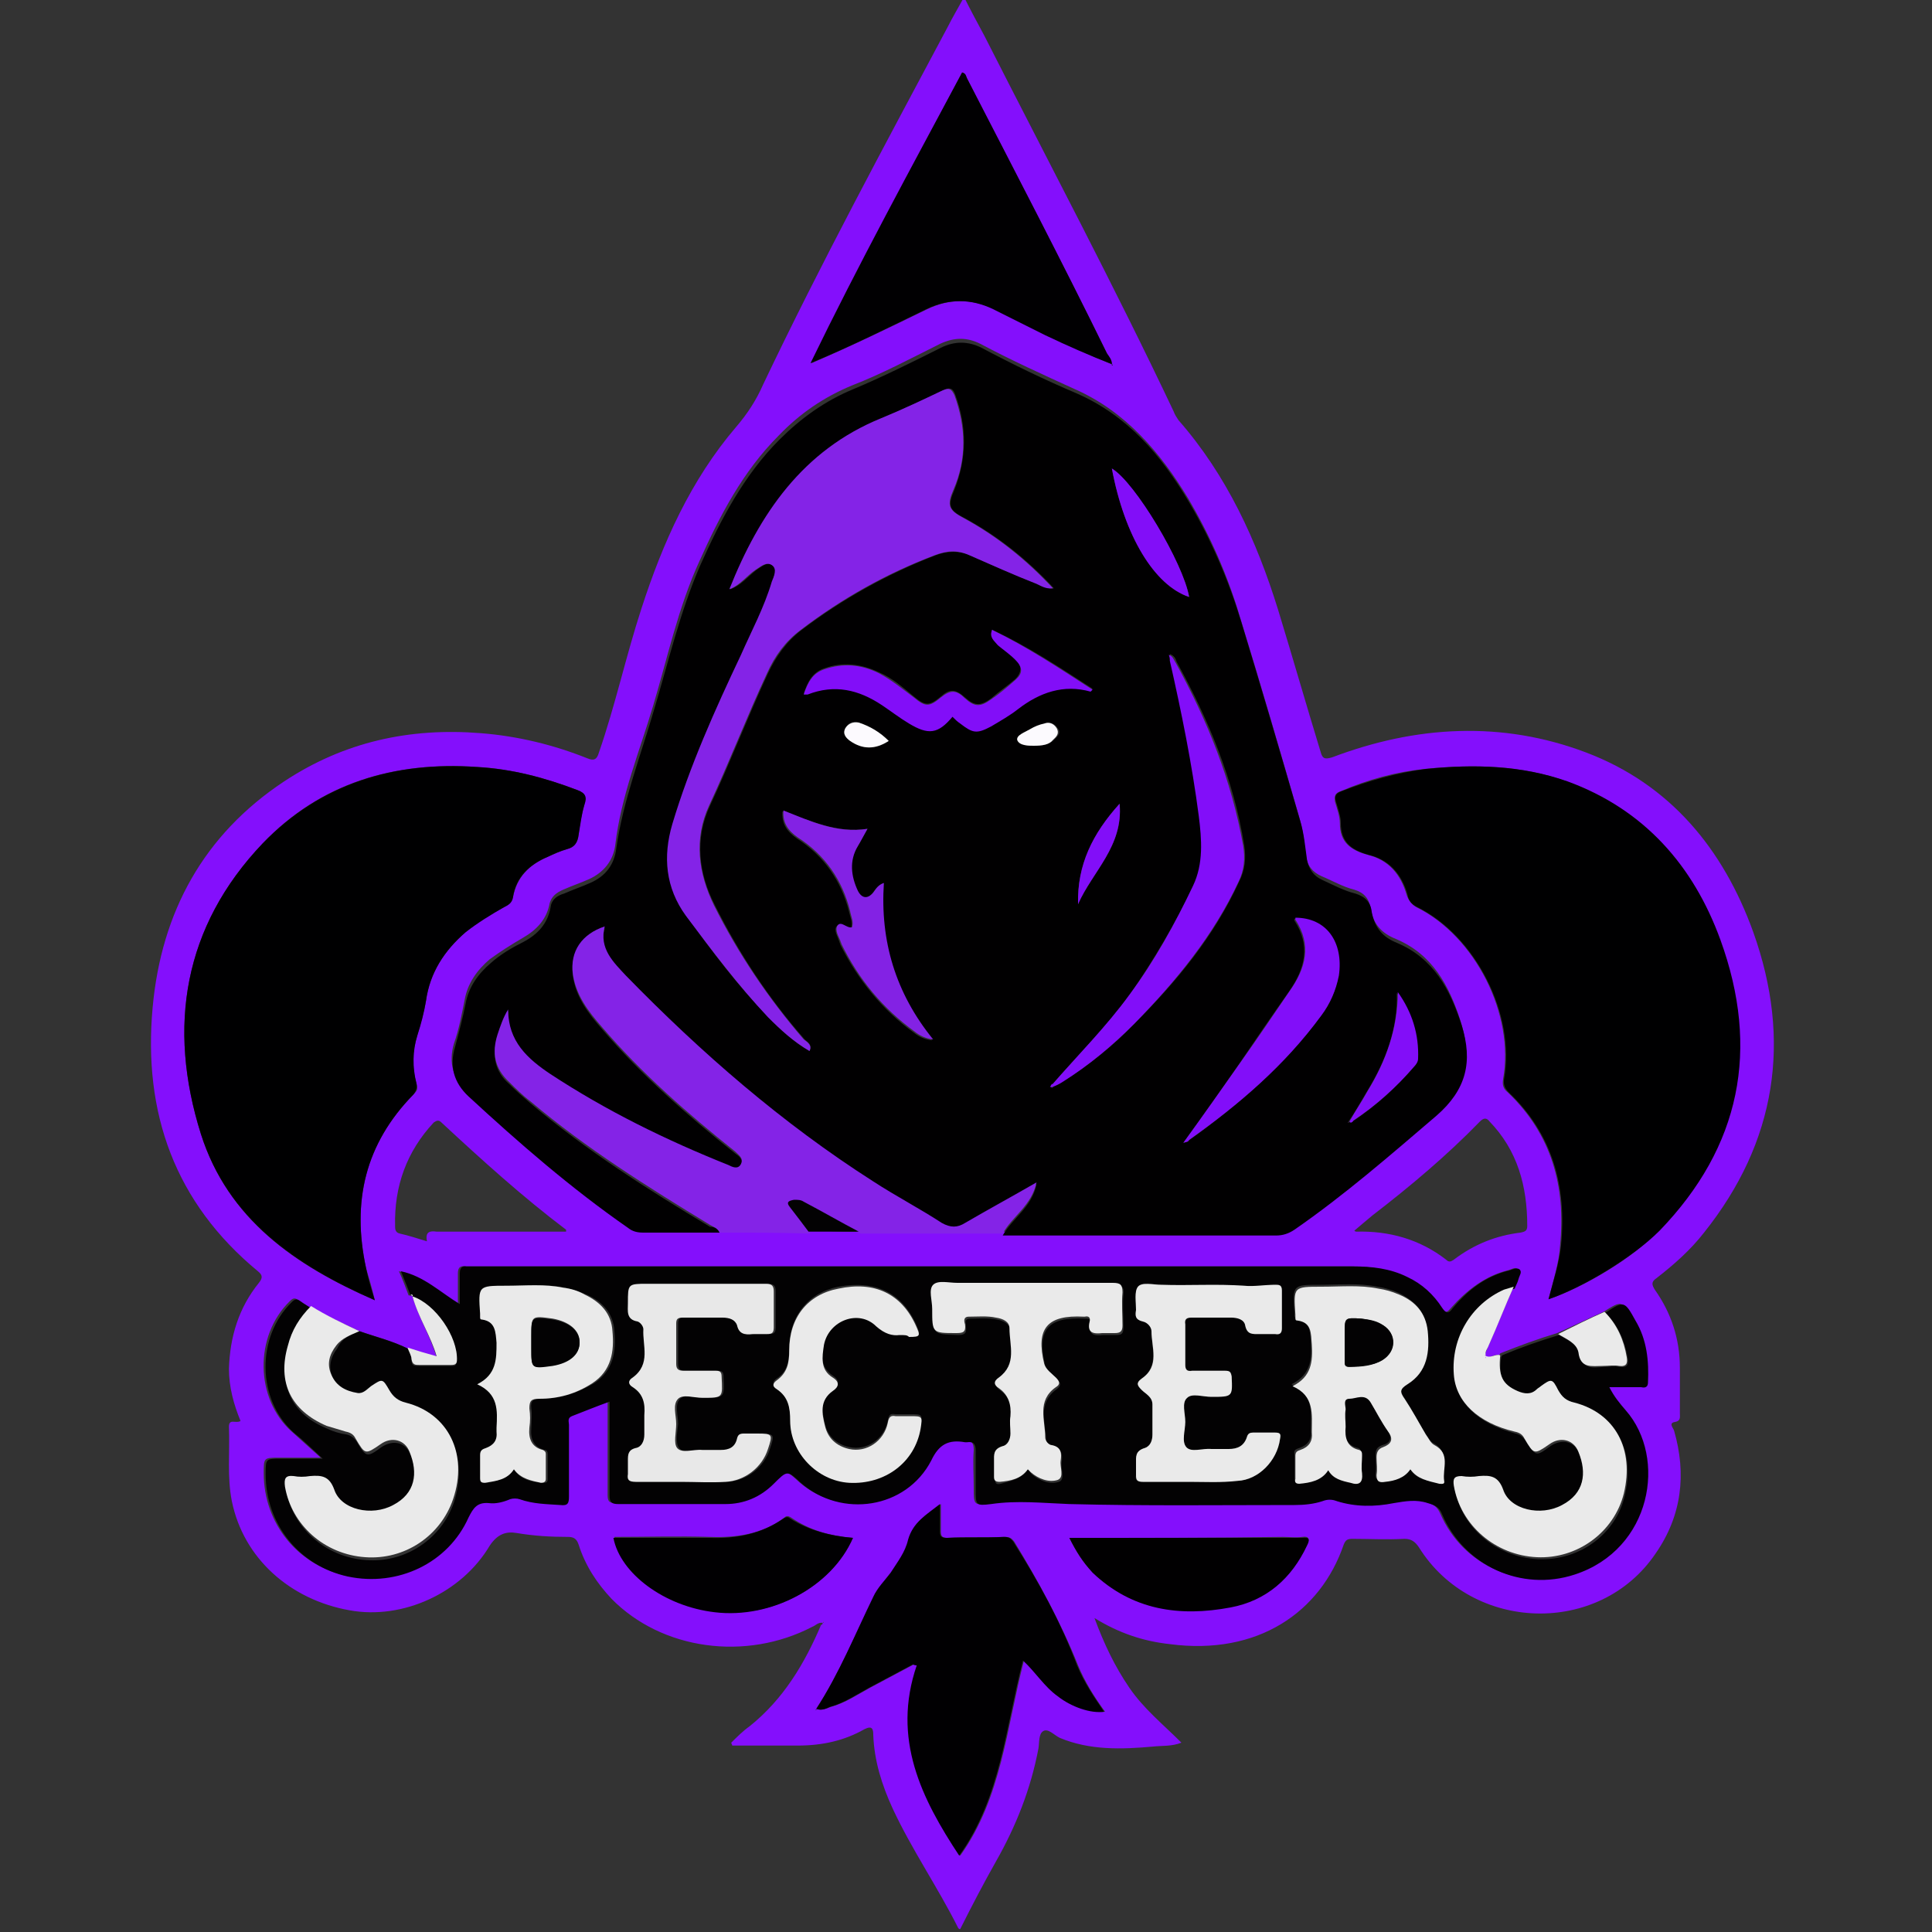 <?xml version="1.0" encoding="utf-8"?>
<!-- Generator: Adobe Illustrator 24.1.0, SVG Export Plug-In . SVG Version: 6.00 Build 0)  -->
<svg version="1.1" id="Layer_1" xmlns="http://www.w3.org/2000/svg" xmlns:xlink="http://www.w3.org/1999/xlink" x="0px" y="0px"
	 viewBox="0 0 200 200" style="enable-background:new 0 0 200 200;" xml:space="preserve">
<rect x="0" y="0" width="200" height="200" fill="#333333" stroke="none"/>
<g>
	<path style="fill:#840FFC;" d="M85.2,168c-0.5-0.1-0.8,0.3-1.1,0.4c-6.9,3.6-15.6,2.4-20.8-2.9c-1.5-1.6-2.7-3.4-3.4-5.6
		c-0.2-0.6-0.5-0.8-1.1-0.8c-1.8,0-3.5-0.1-5.3-0.4c-1.1-0.2-2,0.1-2.8,1.3c-2.9,4.9-9,7.7-14.5,6.7c-6.2-1.1-11-5.4-12.2-11.3
		c-0.5-2.5-0.2-5.1-0.3-7.7c0-0.9,0.7-0.3,1.2-0.6c-0.7-1.7-1.2-3.5-1.2-5.4c0.1-3.3,1-6.3,3.1-8.9c0.4-0.5,0.4-0.8-0.1-1.2
		c-8.6-7.1-11.9-16.4-10.9-27.3c0.9-9.9,5.3-17.9,13.6-23.4c6.2-4.1,13-5.6,20.4-5c3.8,0.3,7.5,1.2,11,2.6c0.7,0.3,1,0.1,1.2-0.6
		c1.7-4.9,2.8-10,4.4-14.9c2.2-6.8,5.1-13.3,9.8-18.8c1.2-1.4,2.1-2.8,2.8-4.4C85,27.2,91.6,15,98.1,2.8c0.5-1,1.1-2,1.7-3.1
		c0.7,1.4,1.4,2.7,2.1,4c6.6,13,13.4,25.8,19.6,38.9c0.1,0.3,0.3,0.6,0.5,0.9c5,5.7,8.1,12.5,10.3,19.6c1.5,4.9,2.9,9.8,4.4,14.7
		c0.2,0.8,0.5,0.8,1.2,0.6c8.7-3.3,17.6-3.8,26.3-0.5c8.7,3.3,14.2,10,17.3,18.6c4,11.2,2.4,21.7-5.1,31.1c-1.4,1.8-3.1,3.3-4.9,4.7
		c-0.6,0.4-0.5,0.7-0.2,1.2c1.7,2.4,2.6,5.1,2.6,8.1c0,1.6,0,3.1,0,4.7c0,0.4,0.1,0.8-0.5,0.9c-0.7,0.1-0.2,0.6-0.1,0.9
		c1.3,4.5,0.8,8.8-1.9,12.7c-5.8,8.6-19,8.2-24.5-0.6c-0.4-0.6-0.8-0.9-1.5-0.9c-1.8,0.1-3.6,0-5.4,0c-0.5,0-0.7,0.1-0.9,0.6
		c-2.4,7-8.9,11.5-18,10.3c-2.7-0.3-5.2-1.1-7.8-2.7c1,2.7,2.1,5,3.6,7.2c1.5,2.2,3.5,3.8,5.4,5.7c-1,0.4-2,0.3-2.9,0.4
		c-3.3,0.3-6.6,0.4-9.7-0.9c-0.6-0.3-1.2-1-1.7-0.7c-0.5,0.3-0.4,1.2-0.5,1.8c-0.8,4.2-2.3,8-4.4,11.7c-1.3,2.3-2.5,4.6-3.7,7
		c-0.1,0-0.1,0-0.2-0.1c-2.1-4.2-4.8-8.1-6.8-12.4c-1.1-2.4-1.9-4.9-2-7.6c0-0.6-0.1-1-0.9-0.6c-2.1,1.2-4.4,1.7-6.9,1.7
		c-2.3,0-4.6,0-6.8,0c0-0.1-0.1-0.2-0.1-0.3c0.6-0.6,1.2-1.2,1.9-1.7c3.5-2.8,5.7-6.5,7.4-10.5C85.2,168.2,85.1,168,85.2,168
		c0,0,0.1-0.1,0.1-0.1c0,0-0.1,0-0.1,0C85.2,167.9,85.2,167.9,85.2,168z M42.7,134.2L42.7,134.2c0.6,2.1,1.8,4,2.5,6.3
		c-1.1-0.3-2.1-0.6-3-0.9c-1.6-0.8-3.3-1.2-5-1.8c-1.7-0.8-3.4-1.6-5.1-2.4c-0.4-0.3-0.8-0.5-1.2-0.8c-0.4-0.3-0.6-0.2-0.9,0.1
		c-3.7,3.6-3.6,10.1,0.2,13.5c0.9,0.8,1.9,1.7,3,2.7c-1.6,0-3,0-4.3,0c-1.6,0-1.6,0-1.6,1.6c0,5.2,3.5,9.5,8.5,10.6
		c5.2,1.1,10.4-1.3,12.5-6.1c0.4-1,0.9-1.6,2.1-1.5c0.7,0.1,1.5-0.1,2.2-0.4c0.3-0.1,0.7-0.2,1,0c1.4,0.5,2.8,0.5,4.2,0.6
		c0.8,0,0.9-0.2,0.9-0.9c0-2.5,0-4.9,0-7.4c0-0.3-0.2-0.7,0.3-0.9c1.3-0.5,2.5-0.9,3.9-1.5c0,0.4,0,0.7,0,1c0,2.9,0,5.8,0,8.7
		c0,0.7,0.1,0.9,0.9,0.9c3.7,0,7.4,0,11.1,0c1.9,0,3.6-0.7,5-2.1c1.4-1.4,1.4-1.4,2.8-0.1c4.2,3.7,10.9,2.7,13.5-2.3
		c0.9-1.7,1.8-2.2,3.5-1.9c0.1,0,0.1,0,0.2,0c0.7-0.1,0.9,0.2,0.9,0.9c-0.1,1.3,0,2.6,0,4c0,1.6,0,1.8,1.6,1.5
		c2.7-0.4,5.4-0.1,8.1,0c7.8,0.2,15.5,0.1,23.3,0.1c1,0,1.9-0.1,2.9-0.4c0.5-0.2,1-0.2,1.5,0c1.9,0.6,4,0.7,5.9,0.2
		c1.2-0.3,2.3-0.4,3.5,0c0.8,0.2,1.2,0.5,1.5,1.2c2.3,5.3,8.2,8,13.7,6.2c8-2.6,9.6-12.1,5.3-17c-0.6-0.7-1.3-1.4-1.7-2.4
		c1.2,0,2.3,0,3.3,0c0.4,0,0.6,0,0.7-0.5c0.1-2.2-0.1-4.4-1.3-6.4c-1.2-2-1.2-2-3.1-0.8c-1.6,0.7-3.2,1.5-4.8,2.2
		c-2,0.6-3.9,1.3-5.9,2.1c0,0.1-0.1,0.1-0.1,0.2l0,0c-0.5-0.2-1,0.4-1.5,0.2l0,0c0-0.4,0.2-0.7,0.3-1c0.9-2,1.7-4.1,2.6-6.1
		c0.1-0.3,0.3-0.7,0.4-1c0.1-0.3,0.4-0.7,0.1-1c-0.2-0.3-0.6,0-1,0.1c-2.4,0.6-4.3,2.1-5.9,3.9c-0.4,0.5-0.7,0.6-1.1,0
		c-0.9-1.4-2.1-2.5-3.6-3.2c-1.8-0.8-3.6-1.1-5.6-1.1c-30.4,0-60.8,0-91.2,0c-0.2,0-0.4,0-0.6,0c-0.5-0.1-0.7,0.2-0.7,0.7
		c0,1,0,2,0,3.2c-2.1-1.2-3.7-2.9-6.1-3.4c0.4,0.9,0.7,1.7,1,2.5C42.6,134.1,42.7,134.2,42.7,134.2z M115.1,37.7c0,0,0,0.1,0,0.1
		c0,0,0.1,0,0.1,0C115.2,37.8,115.1,37.7,115.1,37.7c0-0.4-0.3-0.8-0.5-1.1c-4.7-9.6-9.7-19-14.5-28.5c-0.1-0.2-0.1-0.5-0.5-0.6
		C94.4,17.4,89,27.3,84,37.6c4.2-1.8,8.1-3.7,12-5.6c2.3-1.1,4.6-1.1,6.9,0c1.8,0.9,3.6,1.8,5.4,2.7
		C110.5,35.7,112.8,36.8,115.1,37.7z M84.5,176.9c0.5,0.2,1,0,1.5-0.2c1.5-0.4,2.8-1.3,4.1-2c1.5-0.8,3-1.6,4.5-2.4
		c0.1,0,0.2,0,0.4,0.1c-2.7,7.6,0.5,13.7,4.4,19.7c4.3-6,4.8-13.3,6.6-20.2c1.3,1.3,2.3,2.7,3.6,3.7c1.4,1.1,3.4,1.7,4.8,1.6
		c-1.1-1.5-2.1-3.1-2.8-4.8c-1.8-4.5-4.1-8.7-6.6-12.8c-0.3-0.4-0.5-0.5-1-0.5c-2,0.1-4,0-5.9,0.1c-0.6,0-0.7-0.2-0.7-0.7
		c0-0.9,0-1.8,0-2.8c-1.4,1.1-2.9,1.8-3.3,3.7c-0.3,1.2-1.1,2.3-1.8,3.4c-0.6,0.8-1.4,1.6-1.8,2.5C88.5,169.2,86.9,173.2,84.5,176.9
		c0,0.1-0.1,0.1-0.1,0.1c0,0,0.1,0,0.1,0C84.5,177,84.5,176.9,84.5,176.9z M89,127.5c4.9,0,9.8,0,14.7,0c9.4,0,18.9,0,28.3,0
		c0.7,0,1.3-0.2,1.9-0.6c5.1-3.6,9.9-7.7,14.7-11.8c3.1-2.7,3.8-5.6,2.6-9.4c-1.2-3.7-2.9-6.9-6.7-8.5c-1.5-0.6-2.4-1.6-2.6-3.2
		c-0.2-1-0.7-1.6-1.7-1.9c-1.2-0.3-2.2-0.9-3.4-1.4c-0.9-0.4-1.5-1.1-1.6-2.1c-0.2-1.3-0.3-2.7-0.7-4c-2-6.9-4-13.8-6.1-20.6
		c-1.3-4.4-3.1-8.5-5.4-12.4c-2.9-4.8-6.5-9-11.7-11.3c-3.3-1.5-6.6-3-9.8-4.7c-1.4-0.7-2.7-0.7-4.2,0c-3,1.5-6,3.1-9.1,4.3
		c-2.9,1.2-5.4,2.9-7.6,5.2c-3.7,3.7-6.1,8.3-8.2,13c-2.2,4.8-3.3,10-4.8,15c-1.4,4.7-3.3,9.3-3.9,14.3c-0.2,1.7-1.2,2.9-2.7,3.6
		c-0.9,0.4-1.8,0.7-2.7,1.1c-0.7,0.3-1.2,0.7-1.4,1.4c-0.3,1.7-1.4,2.8-2.8,3.6c-1.2,0.7-2.3,1.4-3.4,2.2c-1.3,1.1-2.3,2.5-2.6,4.2
		c-0.3,1.5-0.6,3.1-1.1,4.5c-0.6,2-0.1,3.7,1.4,5.1c5.2,4.9,10.6,9.5,16.5,13.6c0.5,0.4,1,0.5,1.6,0.5c2.6,0,5.3,0,7.9,0
		c3.1,0,6.2,0,9.2,0C85.5,127.5,87.2,127.5,89,127.5z M160.3,134.5c3.6-1.2,8.8-4.3,11.4-7.1c8.4-8.7,10.4-18.8,6.3-30.1
		c-2.8-7.7-7.9-13.5-15.8-16.4c-4.7-1.7-9.7-1.8-14.7-1.3c-3,0.3-5.9,1.1-8.7,2.3c-0.6,0.2-0.7,0.5-0.6,1.1c0.2,0.7,0.5,1.5,0.5,2.2
		c0,2,1.1,2.8,2.9,3.3c2.1,0.5,3.4,2,4,4.1c0.2,0.6,0.5,1,1,1.3c6.1,3,10.2,11.1,9,17.8c-0.1,0.6,0,1,0.5,1.4
		c4.5,4.3,6,9.7,5.4,15.8C161.4,130.7,160.8,132.5,160.3,134.5z M38.8,134.6c-0.3-1.3-0.6-2.3-0.9-3.3c-1.5-6.9-0.1-12.9,4.9-18
		c0.4-0.4,0.5-0.6,0.3-1.2c-0.5-1.6-0.4-3.3,0.1-4.9c0.3-1.2,0.7-2.4,0.9-3.6c0.4-2.9,1.9-5.2,4.1-7.1c1.2-1,2.6-1.9,4-2.6
		c0.4-0.2,0.8-0.5,0.9-1c0.4-2.1,1.7-3.4,3.6-4.2c0.7-0.3,1.3-0.6,2-0.8c0.8-0.2,1.1-0.7,1.2-1.5c0.1-1,0.3-2.1,0.6-3.1
		c0.2-0.8,0.1-1.2-0.7-1.5c-3.4-1.3-6.8-2.2-10.4-2.4c-8.5-0.6-16.2,1.6-22.2,7.9c-8.2,8.6-9.9,19-6.4,30.1
		C23.6,126.2,30.5,131,38.8,134.6z M88.3,159.2c-2.4-0.2-4.5-0.8-6.4-2.1c-0.3-0.2-0.5-0.2-0.7,0c-2.3,1.7-4.9,2.1-7.7,2
		c-3.3-0.1-6.6,0-9.9,0c0.7,3.7,5.3,7,10.5,7.7C79.8,167.6,86,164.3,88.3,159.2z M110.7,159.2c0.7,1.4,1.4,2.6,2.4,3.5
		c4,4,9,4.6,14.3,3.6c3.7-0.7,6.3-3,7.9-6.4c0.3-0.6,0.2-0.9-0.5-0.8c-0.7,0.1-1.3,0-2,0C125.5,159.2,118.2,159.2,110.7,159.2z
		 M140.2,127.4c0.1,0.1,0.2,0.1,0.2,0.1c3.4-0.1,6.6,0.8,9.3,2.9c0.3,0.3,0.5,0.2,0.8,0c2.1-1.6,4.4-2.5,6.9-2.8
		c0.5-0.1,0.7-0.2,0.7-0.7c0-4.1-1-7.8-3.9-10.8c-0.3-0.4-0.6-0.4-1,0c-3.4,3.5-7.2,6.7-11.1,9.7
		C141.5,126.3,140.9,126.8,140.2,127.4z M58.6,127.5c0-0.2,0-0.2,0-0.2c-4.5-3.4-8.7-7.2-12.9-11.1c-0.3-0.3-0.5-0.2-0.8,0
		c-2.8,3-4.1,6.6-4,10.7c0,0.3,0,0.7,0.5,0.8c0.9,0.2,1.8,0.5,2.8,0.8c-0.2-1,0.3-1.1,1-1C49.6,127.5,54.1,127.5,58.6,127.5z"/>
	<path style="fill:#010001;" d="M74.5,127.6c-2.6,0-5.3,0-7.9,0c-0.6,0-1.1-0.1-1.6-0.5c-5.9-4.1-11.3-8.8-16.5-13.6
		c-1.5-1.4-2-3.1-1.4-5.1c0.4-1.5,0.8-3,1.1-4.5c0.3-1.7,1.3-3.1,2.6-4.2c1-0.9,2.2-1.6,3.4-2.2c1.5-0.8,2.5-1.9,2.8-3.6
		c0.1-0.8,0.7-1.2,1.4-1.4c0.9-0.4,1.8-0.7,2.7-1.1c1.6-0.7,2.5-1.9,2.7-3.6c0.7-4.9,2.5-9.5,3.9-14.3c1.5-5,2.7-10.2,4.8-15
		c2.1-4.7,4.5-9.3,8.2-13c2.2-2.2,4.7-4,7.6-5.2c3.1-1.3,6.1-2.8,9.1-4.3c1.4-0.7,2.8-0.7,4.2,0c3.2,1.7,6.5,3.3,9.8,4.7
		c5.3,2.3,8.8,6.4,11.7,11.3c2.3,3.9,4.1,8.1,5.4,12.4c2.1,6.9,4.1,13.7,6.1,20.6c0.4,1.3,0.5,2.6,0.7,4c0.2,1,0.7,1.7,1.6,2.1
		c1.1,0.5,2.2,1.1,3.4,1.4c1,0.3,1.6,0.9,1.7,1.9c0.3,1.6,1.1,2.6,2.6,3.2c3.8,1.6,5.5,4.8,6.7,8.5c1.2,3.8,0.5,6.7-2.6,9.4
		c-4.8,4.1-9.5,8.2-14.7,11.8c-0.6,0.4-1.2,0.6-1.9,0.6c-9.4,0-18.9,0-28.3,0c1-1.8,3-2.9,3.5-5.3c-2.6,1.5-5,2.8-7.4,4.2
		c-0.8,0.5-1.6,0.6-2.4,0c-2.4-1.5-4.8-2.8-7.1-4.3c-9.4-6-17.8-13.3-25.6-21.3c-1.4-1.4-2.9-2.8-2.2-5.1c-2.4,0.8-3.6,2.6-3.3,4.9
		c0.3,2.2,1.6,3.9,3,5.5c4.1,4.8,8.9,9,13.8,12.9c0.4,0.3,0.9,0.6,0.6,1.3c-0.3,0.6-0.8,0.3-1.3,0.1c-6.4-2.5-12.6-5.6-18.4-9.4
		c-2.4-1.6-4.4-3.4-4.4-6.7c-0.5,0.8-0.8,1.7-1.1,2.6c-0.6,1.9-0.3,3.6,1.2,4.9c0.7,0.7,1.5,1.4,2.2,2c5.8,4.9,12.1,8.9,18.6,12.8
		C73.8,127,74.3,127.1,74.5,127.6z M139.6,116.1c0.2,0.2,0.3,0,0.4,0c2.4-1.6,4.4-3.4,6.3-5.6c0.2-0.2,0.4-0.5,0.4-0.8
		c0.1-2.5-0.6-4.9-2.1-6.9c0.1,3.8-1.2,7.1-3.1,10.2C140.9,114,140.3,115.1,139.6,116.1c0,0.1-0.1,0.1-0.1,0.1c0,0,0.1,0,0.1,0
		C139.7,116.2,139.7,116.2,139.6,116.1z M109.1,112.4c0.3-0.2,0.7-0.3,1-0.5c2.7-1.7,5.2-3.7,7.4-6c4.3-4.3,8.2-9,10.8-14.7
		c0.6-1.2,0.7-2.4,0.5-3.7c-1.1-6.8-3.7-13-7-19c-0.1-0.3-0.2-0.6-0.7-0.8c0,0.2,0,0.4,0.1,0.6c1.2,5.3,2.3,10.7,3,16.1
		c0.3,2.5,0.5,4.9-0.6,7.2c-1.9,3.9-4.1,7.7-6.6,11.3c-2.4,3.3-5.3,6.2-8,9.3c-0.1,0.1-0.1,0.2-0.2,0.3
		C108.9,112.7,109,112.6,109.1,112.4z M83.8,108.8c0.3-0.7-0.2-0.9-0.5-1.2c-3.7-4.2-6.8-8.9-9.3-13.9c-1.7-3.3-2.1-6.9-0.5-10.3
		c2.1-4.5,3.9-9.2,6-13.7c0.8-1.7,1.9-3.3,3.5-4.5c4.2-3.2,8.9-5.8,13.8-7.7c1.3-0.5,2.5-0.5,3.7,0c2.2,1,4.5,2,6.8,2.9
		c0.5,0.2,1.1,0.6,1.8,0.5c-2.8-3-5.8-5.4-9.3-7.3c-1.6-0.8-1.7-1.3-1-2.9c1.3-3.3,1.3-6.5,0.1-9.8c-0.2-0.6-0.5-0.9-1.2-0.5
		c-2.1,1-4.3,2-6.4,2.9c-8.1,3.4-12.6,9.9-15.7,17.7c1.1-0.4,1.8-1.3,2.7-2c0.5-0.3,1.1-0.9,1.7-0.5c0.5,0.4,0.1,1.1,0,1.7
		c-0.8,2.6-2,5.1-3.2,7.6c-2.6,5.7-5.2,11.5-7.1,17.5c-1,3.4-0.7,6.6,1.4,9.5c2.6,3.7,5.3,7.3,8.5,10.5
		C80.8,106.6,82.2,107.9,83.8,108.8z M102.7,65.2c-0.3,0.8,0.2,1.1,0.6,1.5c0.6,0.5,1.3,1,1.8,1.5c0.7,0.7,0.7,1.4,0,2.1
		c-0.8,0.7-1.7,1.3-2.5,2c-1.1,0.8-1.7,0.8-2.7-0.1c-1-0.9-1.6-0.9-2.5-0.1c-1.2,1-1.6,1-2.8,0c-1.1-0.9-2.2-1.9-3.6-2.5
		c-1.9-0.9-3.8-1.1-5.7-0.4c-1.2,0.4-1.7,1.4-2.1,2.6c0.2,0,0.4,0,0.4,0c2.8-1.1,5.3-0.4,7.7,1.1c0.9,0.6,1.9,1.3,2.8,1.9
		c2,1.2,3,1.1,4.5-0.7c0.3,0.2,0.5,0.4,0.8,0.7c1.3,1.1,1.7,1.1,3.2,0.3c1-0.5,1.9-1.1,2.8-1.8c2.2-1.7,4.6-2.6,7.5-1.8
		c0,0,0.1-0.1,0.2-0.2C109.7,69.1,106.4,66.9,102.7,65.2z M122.5,118.3c0.3-0.1,0.4-0.1,0.5-0.2c5.2-3.7,9.9-7.8,13.7-12.9
		c0.9-1.2,1.6-2.6,1.8-4.1c0.6-3.6-1.3-6-4.5-6c0,0.1,0,0.2,0,0.2c1.7,2.6,1.1,5-0.6,7.4c-1.7,2.4-3.4,4.9-5.1,7.4
		C126.5,112.7,124.6,115.4,122.5,118.3z M89.8,85.8c-3.2,0.5-5.9-0.9-8.8-1.8c-0.1,1.3,0.5,2.1,1.5,2.8c2.8,1.8,4.6,4.4,5.4,7.6
		c0.1,0.5,0.4,1.1,0.2,1.7c-0.6,0.1-1-0.7-1.5-0.2c-0.3,0.4,0.1,1,0.3,1.6c0,0.1,0.1,0.2,0.1,0.3c1.8,3.6,4.3,6.7,7.6,9.1
		c0.5,0.4,1.1,0.7,1.9,0.8c-3.9-4.8-5.5-10.1-5.1-16.2c-0.6,0.2-0.8,0.6-1.1,1c-0.6,0.7-1.2,0.6-1.6-0.2c-0.7-1.5-0.9-3.1,0-4.6
		C89.1,87.1,89.4,86.5,89.8,85.8z M115.1,48.5c1.3,6.9,4.4,12.1,8,13.3C122.5,58.3,117.5,50,115.1,48.5z M115.9,83.2
		c-2.8,3.1-4.4,6.4-4.3,10.4C113.1,90.2,116.3,87.6,115.9,83.2z M92,76.7c-0.9-0.9-1.9-1.5-3.1-1.9c-0.6-0.2-1.1,0-1.4,0.6
		c-0.3,0.6,0.1,1,0.5,1.3C89.3,77.6,90.7,77.6,92,76.7z M107,77.2c0.9,0,1.6-0.1,2.1-0.6c0.3-0.3,0.8-0.7,0.4-1.2
		c-0.3-0.5-0.8-0.7-1.3-0.5c-0.5,0.2-1,0.4-1.5,0.6c-0.5,0.3-1.5,0.6-1.3,1.1C105.6,77.2,106.5,77.2,107,77.2z"/>
	<path style="fill:#030203;" d="M37.2,137.8c1.7,0.6,3.4,1,5,1.8c0.2,0.4,0.4,0.8,0.4,1.2c0,0.6,0.3,0.6,0.8,0.6c1.1,0,2.2,0,3.3,0
		c0.4,0,0.5,0,0.6-0.5c0.1-2.4-2.2-5.8-4.6-6.6c0,0,0,0,0,0c0.1-0.2-0.1-0.2-0.2-0.2c-0.3-0.8-0.6-1.5-1-2.5
		c2.4,0.5,4.1,2.2,6.1,3.4c0-1.2,0-2.2,0-3.2c0-0.5,0.2-0.8,0.7-0.7c0.2,0,0.4,0,0.6,0c30.4,0,60.8,0,91.2,0c1.9,0,3.8,0.2,5.6,1.1
		c1.5,0.7,2.7,1.8,3.6,3.2c0.4,0.6,0.7,0.6,1.1,0c1.6-1.9,3.4-3.3,5.9-3.9c0.3-0.1,0.7-0.3,1-0.1c0.3,0.3,0,0.6-0.1,1
		c-0.1,0.4-0.3,0.7-0.4,1c-0.3,0.1-0.7,0.2-1,0.3c-3.4,1.5-5.5,4.9-5.2,8.8c0.2,2.8,2.5,4.9,6.3,5.9c0.4,0.1,0.7,0.3,1,0.7
		c1.1,1.7,1.1,1.7,2.6,0.6c1.2-0.8,2.5-0.5,3,0.8c0.9,2.2,0.6,4.4-1.7,5.5c-2.2,1.1-5.4,0.5-6.1-1.6c-0.5-1.5-1.3-1.5-2.5-1.4
		c-0.6,0-1.2,0.1-1.8,0c-0.8-0.1-0.9,0.3-0.8,1c0.6,4.1,4.3,7.2,8.6,7.4c4.3,0.2,8.1-2.6,9-6.6c1.1-4.6-0.9-8.3-5.1-9.4
		c-0.8-0.2-1.3-0.6-1.7-1.3c-0.7-1.2-0.7-1.2-1.8-0.4c-0.1,0.1-0.3,0.2-0.4,0.3c-0.6,0.6-1.3,0.5-2,0.2c-1.6-0.7-2.1-1.6-1.8-3.7
		c0,0,0,0,0,0c0-0.1,0.1-0.1,0.1-0.2c1.9-0.8,3.9-1.5,5.9-2.1c0.8,0.5,1.9,0.9,2.1,1.9c0.3,1.7,1.4,1.5,2.5,1.4c0.6,0,1.1-0.1,1.7,0
		c0.8,0.1,0.9-0.3,0.8-0.9c-0.3-1.8-1-3.4-2.3-4.7c1.9-1.3,2-1.2,3.1,0.8c1.2,2,1.4,4.2,1.3,6.4c0,0.5-0.3,0.6-0.7,0.5
		c-1.1,0-2.1,0-3.3,0c0.5,1,1.1,1.7,1.7,2.4c4.3,4.9,2.7,14.4-5.3,17c-5.5,1.8-11.4-0.9-13.7-6.2c-0.3-0.8-0.8-1-1.5-1.2
		c-1.2-0.4-2.3-0.2-3.5,0c-2,0.4-4,0.4-5.9-0.2c-0.5-0.2-1-0.2-1.5,0c-0.9,0.3-1.9,0.4-2.9,0.4c-7.8,0-15.5,0.1-23.3-0.1
		c-2.7-0.1-5.4-0.4-8.1,0c-1.6,0.2-1.6,0.1-1.6-1.5c0-1.3,0-2.6,0-4c0-0.7-0.2-1-0.9-0.9c-0.1,0-0.1,0-0.2,0
		c-1.7-0.3-2.7,0.2-3.5,1.9c-2.6,5-9.3,6-13.5,2.3c-1.4-1.3-1.4-1.3-2.8,0.1c-1.4,1.4-3.1,2.1-5,2.1c-3.7,0-7.4,0-11.1,0
		c-0.7,0-0.9-0.2-0.9-0.9c0-2.9,0-5.8,0-8.7c0-0.3,0-0.6,0-1c-1.4,0.5-2.6,1-3.9,1.5c-0.5,0.2-0.3,0.6-0.3,0.9c0,2.5,0,4.9,0,7.4
		c0,0.7-0.1,1-0.9,0.9c-1.4-0.1-2.8-0.1-4.2-0.6c-0.3-0.1-0.7-0.1-1,0c-0.7,0.3-1.5,0.5-2.2,0.4c-1.2-0.1-1.6,0.5-2.1,1.5
		c-2.1,4.7-7.3,7.2-12.5,6.1c-5-1.1-8.5-5.4-8.5-10.6c0-1.6,0-1.6,1.6-1.6c1.3,0,2.7,0,4.3,0c-1.1-1-2-1.9-3-2.7
		c-3.8-3.4-3.9-9.9-0.2-13.5c0.3-0.3,0.5-0.4,0.9-0.1c0.4,0.3,0.8,0.5,1.2,0.8c-1.2,1.1-2,2.5-2.4,4.1c-1.1,3.9,0.3,6.8,4,8.3
		c0.6,0.3,1.3,0.5,2,0.6c0.4,0.1,0.7,0.3,1,0.7c1,1.7,1.1,1.7,2.6,0.6c1.2-0.8,2.5-0.5,3,0.8c0.9,2.2,0.6,4.4-1.7,5.5
		c-2.2,1.1-5.4,0.5-6.1-1.6c-0.5-1.5-1.3-1.6-2.5-1.4c-0.5,0.1-1.1,0.1-1.7,0c-0.9-0.1-1,0.3-0.9,1.1c0.7,4,4.1,7,8.3,7.3
		c4.1,0.3,7.8-2.2,9.1-6c1.5-4.7-0.5-8.9-4.9-10c-0.8-0.2-1.3-0.6-1.7-1.3c-0.7-1.2-0.7-1.2-1.9-0.4c-0.5,0.3-0.8,0.9-1.4,0.7
		c-1.1-0.3-2.2-0.7-2.7-1.9c-0.4-1.1-0.2-2.1,0.5-3C35.4,138.5,36.3,138.2,37.2,137.8z M146,152.1c0.7,1.1,1.8,1.2,2.9,1.3
		c0.2,0,0.6,0.1,0.5-0.3c-0.2-1.2,0.7-2.8-1-3.7c-0.4-0.2-0.6-0.7-0.9-1.1c-0.8-1.2-1.4-2.5-2.2-3.7c-0.4-0.7-0.5-1,0.3-1.5
		c2.1-1.2,2.3-3.3,2.1-5.5c-0.2-1.9-1.3-3-3-3.8c-0.7-0.3-1.4-0.5-2.1-0.6c-2-0.4-3.9-0.2-5.9-0.2c-2.9,0-2.9,0-2.7,2.9
		c0,0.1,0,0.2,0,0.3c0,0.1,0.1,0.3,0.2,0.3c1.5,0.3,1.4,1.4,1.5,2.5c0.1,1.7,0,3.3-2,4.3c2.3,1,2,2.9,2,4.7c0,0,0,0.1,0,0.1
		c0.1,0.9-0.3,1.5-1.2,1.8c-0.3,0.1-0.6,0.2-0.5,0.6c0,0.8,0,1.6,0,2.4c0,0.3,0,0.5,0.4,0.5c1.2-0.1,2.3-0.3,3-1.4
		c0.5,0.9,1.4,1.1,2.3,1.3c0.9,0.2,1.3,0,1.2-1c-0.1-0.6,0-1.2,0-1.8c0-0.2,0-0.5-0.3-0.6c-1.3-0.3-1.5-1.3-1.4-2.4
		c0-0.6,0-1.2,0-1.8c0-0.4-0.3-1.1,0.4-1.1c0.7,0,1.6-0.7,2.2,0.4c0.6,1,1.1,2.1,1.8,3c0.6,0.9,0.3,1.4-0.5,1.6
		c-0.6,0.2-0.7,0.5-0.7,1.1c0,0.6,0.1,1.2,0,1.8c-0.1,0.7,0.3,0.8,0.9,0.7C144.4,153.2,145.3,153,146,152.1z M70.5,153.4
		C70.5,153.4,70.5,153.4,70.5,153.4c1.6,0,3.2,0,4.8,0c2-0.1,3.8-1.5,4.4-3.4c0.5-1.5,0.5-1.6-1.1-1.6c-0.5,0-0.9,0-1.4,0
		c-0.4,0-0.6,0.1-0.7,0.5c-0.2,0.9-0.9,1.2-1.7,1.2c-0.6,0-1.2,0-1.9,0c-0.9,0-2.1,0.4-2.6-0.2c-0.4-0.5-0.2-1.6-0.1-2.5
		c0-0.9-0.4-2,0.2-2.6c0.5-0.5,1.6-0.1,2.5-0.1c2.1,0,2.1,0,2-2.2c0-0.5-0.2-0.6-0.6-0.6c-1.1,0-2.2,0-3.3,0c-0.5,0-0.8-0.1-0.8-0.7
		c0-1.4,0-2.8,0-4.2c0-0.5,0.2-0.7,0.7-0.6c1.4,0,2.7,0,4.1,0c0.6,0,1.3,0.2,1.5,0.8c0.3,1,0.9,1,1.6,0.9c0.5,0,1,0,1.5,0
		c0.5,0,0.7-0.1,0.7-0.7c0-1.2,0-2.5,0-3.7c0-0.6-0.2-0.8-0.8-0.8c-1.7,0-3.4,0-5.1,0c-2.4,0-4.8,0-7.2,0c-2,0-2,0-2,2
		c0,0.8-0.2,1.7,1,1.9c0.3,0.1,0.6,0.5,0.6,0.8c0,1.7,0.8,3.7-1.1,5c-0.5,0.4-0.5,0.7,0,1c1,0.7,1.3,1.7,1.2,2.9c-0.1,0.7,0,1.3,0,2
		c0,0.6-0.3,1.2-0.9,1.4c-0.8,0.2-0.8,0.7-0.8,1.3c0,0.4,0,0.9,0,1.4c-0.1,0.6,0.1,0.8,0.8,0.8C67.3,153.4,68.9,153.4,70.5,153.4z
		 M123.1,153.4C123.1,153.4,123.1,153.4,123.1,153.4c1.7,0,3.3,0,5-0.1c2.2-0.1,4.1-2.1,4.4-4.3c0.1-0.5,0-0.7-0.5-0.7
		c-0.8,0-1.5,0-2.3,0c-0.3,0-0.5,0.1-0.6,0.4c-0.3,1-1,1.3-1.9,1.3c-0.6,0-1.2,0-1.8,0c-0.9,0-2,0.4-2.6-0.2
		c-0.5-0.6-0.2-1.7-0.1-2.6c0-0.9-0.4-2,0.2-2.5c0.6-0.5,1.7-0.1,2.5-0.1c2.2,0,2.1,0,2.1-2.1c0-0.5-0.2-0.6-0.7-0.6
		c-1.1,0-2.3,0-3.4,0c-0.5,0-0.7-0.1-0.7-0.6c0-1.4,0-2.8,0-4.2c0-0.5,0.1-0.7,0.6-0.7c1.4,0,2.8,0,4.2,0c0.6,0,1.3,0.2,1.4,0.8
		c0.2,1,0.8,0.9,1.5,0.9c0.5,0,1,0,1.6,0c0.5,0,0.7-0.1,0.7-0.6c0-1.3,0-2.6,0-3.9c0-0.6-0.2-0.6-0.7-0.6c-1.1,0.1-2.2,0.2-3.2,0.1
		c-2.9-0.2-5.7,0-8.6-0.1c-0.8,0-1.9-0.4-2.4,0.2c-0.4,0.5-0.1,1.6-0.2,2.4c0,0.6,0,1.1,0.7,1.2c0.5,0.1,0.9,0.5,0.9,1
		c0,1.7,0.8,3.6-1,4.9c-0.6,0.4-0.4,0.7,0,1.2c0.4,0.4,1.1,0.7,1.1,1.5c0,1,0,2.1,0,3.1c0,0.6-0.2,1.3-0.8,1.4
		c-0.9,0.3-0.9,0.9-0.9,1.6c0,0.4,0,0.8,0,1.2c-0.1,0.5,0.1,0.7,0.7,0.7C119.9,153.4,121.5,153.4,123.1,153.4z M106.4,152.1
		c0.2,0.2,0.3,0.4,0.4,0.5c0.8,0.7,1.9,1.1,2.8,0.8c0.7-0.2,0.2-1.3,0.3-2c0.1-0.7,0.1-1.4-0.9-1.6c-0.4-0.1-0.7-0.4-0.7-0.8
		c-0.1-1.8-0.9-3.8,1.1-5.2c0.5-0.4,0.4-0.7,0-1c-0.4-0.4-1.1-0.7-1.2-1.4c-0.9-3.8,0.3-5.1,4.1-4.9c0,0,0.1,0,0.1,0
		c0.4,0,0.6,0.1,0.5,0.5c-0.3,1.2,0.4,1.3,1.3,1.2c0.4,0,0.9,0,1.3,0c0.6,0,0.8-0.1,0.8-0.8c0-1.1-0.1-2.3,0-3.4c0.1-0.8-0.2-1-1-1
		c-5.4,0-10.7,0-16.1,0c-0.9,0-2-0.4-2.5,0.2c-0.5,0.5-0.1,1.6-0.1,2.5c0,2.5,0,2.4,2.5,2.5c0.7,0,1-0.1,0.9-0.9
		c0-0.3-0.2-0.8,0.4-0.8c0.9,0,1.9-0.1,2.8,0.1c0.6,0.1,1.3,0.4,1.4,1.1c0.1,1.8,0.9,3.8-1.1,5.1c-0.6,0.4-0.4,0.8,0,1.1
		c1,0.7,1.3,1.7,1.2,2.9c-0.1,0.6,0,1.2,0,1.8c0,0.6-0.3,1.2-0.8,1.3c-1,0.2-0.9,0.9-0.9,1.6c0,0.5,0,1,0,1.6c0,0.5,0.2,0.6,0.6,0.5
		C104.7,153.3,105.7,153.1,106.4,152.1z M53.2,152.1c0.7,1.1,1.8,1.3,3,1.4c0.3,0,0.5,0,0.5-0.4c0-0.9,0-1.7,0-2.6
		c0-0.2-0.1-0.4-0.3-0.4c-1.2-0.3-1.5-1.2-1.4-2.3c0-0.7,0.1-1.3,0-2c-0.1-0.8,0.2-1,1-1c2,0,3.8-0.6,5.5-1.6c2-1.3,2.3-3.3,2.1-5.4
		c-0.1-1.9-1.3-3.1-2.9-3.8c-0.7-0.3-1.4-0.5-2.2-0.7c-2-0.4-3.9-0.2-5.9-0.2c-2.9,0-2.9,0-2.7,2.9c0,0.1,0,0.2,0,0.3
		c0,0.1,0.1,0.3,0.2,0.3c1.4,0.3,1.4,1.3,1.5,2.4c0.1,1.7,0,3.3-2,4.3c2.2,1,2.1,2.8,2,4.5c0,0.1,0,0.3,0,0.4c0,0.8-0.3,1.4-1.1,1.7
		c-0.3,0.1-0.6,0.2-0.6,0.7c0.1,0.8,0,1.6,0,2.4c0,0.3,0.1,0.5,0.5,0.5C51.4,153.3,52.5,153.1,53.2,152.1z M93.1,138.2
		c0.5,0,0.8,0,1,0c1.2,0,1.2,0,0.7-1.2c-1.5-3.2-4.2-4.5-8-3.8c-3.1,0.6-5.1,3-5.1,6.4c0,1.3-0.2,2.4-1.3,3.1
		c-0.4,0.3-0.5,0.6,0,0.9c1.2,0.8,1.4,2,1.4,3.3c0,3.4,2.8,6.2,6.1,6.4c3.7,0.3,6.8-2.1,7.4-5.6c0.2-1.3,0.2-1.3-1.1-1.3
		c-0.5,0-1,0-1.5,0c-0.6-0.1-0.7,0.1-0.8,0.7c-0.4,1.9-2.2,3.1-4,2.7c-1.3-0.3-2.2-1.1-2.5-2.4c-0.3-1.3-0.6-2.7,0.8-3.6
		c0.6-0.4,0.8-0.9,0-1.4c-1.3-0.9-1.2-2.2-0.9-3.4c0.5-2.5,3.6-3.6,5.4-1.9C91.6,138.1,92.4,138.2,93.1,138.2z"/>
	<path style="fill:#000001;" d="M160.3,134.5c0.5-1.9,1.1-3.7,1.3-5.6c0.6-6.1-0.9-11.5-5.4-15.8c-0.4-0.4-0.6-0.8-0.5-1.4
		c1.2-6.6-2.9-14.8-9-17.8c-0.6-0.3-0.9-0.7-1-1.3c-0.6-2.1-1.9-3.6-4-4.1c-1.8-0.5-2.9-1.3-2.9-3.3c0-0.7-0.3-1.5-0.5-2.2
		c-0.2-0.6,0-0.9,0.6-1.1c2.8-1.1,5.7-1.9,8.7-2.3c5-0.5,9.9-0.4,14.7,1.3c7.9,2.9,13,8.7,15.8,16.4c4.1,11.3,2.1,21.4-6.3,30.1
		C169,130.2,163.8,133.3,160.3,134.5z"/>
	<path style="fill:#000001;" d="M38.8,134.6c-8.2-3.6-15.2-8.4-18-17.2c-3.5-11.1-1.8-21.5,6.4-30.1c6-6.2,13.6-8.5,22.2-7.9
		c3.6,0.2,7,1.1,10.4,2.4c0.8,0.3,1,0.7,0.7,1.5c-0.3,1-0.4,2-0.6,3.1c-0.1,0.8-0.4,1.3-1.2,1.5c-0.7,0.2-1.4,0.5-2,0.8
		c-1.9,0.8-3.3,2.1-3.6,4.2c-0.1,0.6-0.5,0.8-0.9,1c-1.4,0.8-2.7,1.6-4,2.6c-2.2,1.9-3.7,4.2-4.1,7.1c-0.2,1.2-0.5,2.4-0.9,3.6
		c-0.5,1.6-0.5,3.3-0.1,4.9c0.1,0.5,0,0.8-0.3,1.2c-5,5.1-6.4,11.1-4.9,18C38.1,132.3,38.4,133.3,38.8,134.6z"/>
	<path style="fill:#8423E7;" d="M74.5,127.6c-0.2-0.5-0.7-0.6-1-0.8c-6.4-3.9-12.8-7.9-18.6-12.8c-0.8-0.6-1.5-1.3-2.2-2
		c-1.5-1.4-1.8-3-1.2-4.9c0.3-0.9,0.6-1.8,1.1-2.6c0,3.3,2,5.1,4.4,6.7c5.8,3.8,11.9,6.8,18.4,9.4c0.4,0.2,1,0.5,1.3-0.1
		c0.3-0.6-0.2-0.9-0.6-1.3c-4.9-3.9-9.7-8.1-13.8-12.9c-1.4-1.6-2.7-3.3-3-5.5c-0.3-2.3,0.9-4.1,3.3-4.9c-0.6,2.3,0.9,3.7,2.2,5.1
		c7.8,8,16.2,15.3,25.6,21.3c2.3,1.5,4.8,2.8,7.1,4.3c0.9,0.5,1.6,0.5,2.4,0c2.4-1.4,4.8-2.7,7.4-4.2c-0.5,2.4-2.5,3.5-3.5,5.3
		c-4.9,0-9.8,0-14.7,0c-1.9-1-3.8-2.1-5.7-3.1c-0.3-0.2-0.6-0.2-1-0.2c-0.5,0.1-0.9,0.2-0.4,0.8c0.6,0.8,1.3,1.6,1.9,2.5
		C80.7,127.6,77.6,127.6,74.5,127.6z"/>
	<path style="fill:#010002;" d="M84.5,176.9c2.4-3.7,4-7.7,5.9-11.6c0.4-0.9,1.2-1.7,1.8-2.5c0.7-1.1,1.5-2.1,1.8-3.4
		c0.5-1.8,1.9-2.6,3.3-3.7c0,1,0,1.9,0,2.8c0,0.5,0.1,0.7,0.7,0.7c2-0.1,4,0,5.9-0.1c0.5,0,0.7,0.1,1,0.5c2.6,4.1,4.9,8.3,6.6,12.8
		c0.7,1.7,1.7,3.2,2.8,4.8c-1.4,0.2-3.4-0.5-4.8-1.6c-1.4-1-2.3-2.5-3.6-3.7c-1.8,6.9-2.3,14.2-6.6,20.2c-3.9-5.9-7-12.1-4.4-19.7
		c-0.1,0-0.2,0-0.4-0.1c-1.5,0.8-3,1.6-4.5,2.4c-1.3,0.7-2.6,1.6-4.1,2C85.5,176.9,85,177.1,84.5,176.9L84.5,176.9z"/>
	<path style="fill:#010002;" d="M115.1,37.7c-2.3-0.9-4.6-1.9-6.9-3c-1.8-0.9-3.6-1.8-5.4-2.7c-2.3-1.1-4.6-1.1-6.9,0
		c-3.9,1.9-7.7,3.8-12,5.6c5-10.3,10.4-20.2,15.7-30.1c0.4,0.1,0.4,0.4,0.5,0.6c4.9,9.5,9.8,18.9,14.5,28.5
		C114.8,36.9,115.1,37.2,115.1,37.7L115.1,37.7z"/>
	<path style="fill:#EAEAEA;" d="M37.2,137.8c-0.9,0.4-1.8,0.7-2.4,1.5c-0.7,0.9-1,1.9-0.5,3c0.5,1.2,1.5,1.7,2.7,1.9
		c0.6,0.1,1-0.4,1.4-0.7c1.2-0.8,1.2-0.8,1.9,0.4c0.4,0.7,0.9,1.1,1.7,1.3c4.4,1.1,6.5,5.3,4.9,10c-1.3,3.8-5,6.3-9.1,6
		c-4.2-0.3-7.6-3.3-8.3-7.3c-0.1-0.8,0-1.2,0.9-1.1c0.5,0.1,1.1,0.1,1.7,0c1.2-0.1,2,0,2.5,1.4c0.7,2.1,3.9,2.8,6.1,1.6
		c2.3-1.2,2.6-3.3,1.7-5.5c-0.5-1.3-1.9-1.6-3-0.8c-1.6,1.1-1.6,1.1-2.6-0.6c-0.2-0.4-0.5-0.6-1-0.7c-0.7-0.2-1.3-0.4-2-0.6
		c-3.7-1.6-5.1-4.5-4-8.3c0.4-1.6,1.2-2.9,2.4-4.1C33.8,136.2,35.5,137,37.2,137.8z"/>
	<path style="fill:#EAEAEA;" d="M155.3,140.3c-0.2,2.1,0.2,3,1.8,3.7c0.7,0.3,1.4,0.4,2-0.2c0.1-0.1,0.3-0.2,0.4-0.3
		c1.1-0.8,1.2-0.8,1.8,0.4c0.4,0.7,0.8,1.1,1.7,1.3c4.2,1.1,6.2,4.8,5.1,9.4c-1,4-4.8,6.8-9,6.6c-4.3-0.2-7.9-3.3-8.6-7.4
		c-0.1-0.7,0-1,0.8-1c0.6,0.1,1.2,0.1,1.8,0c1.2-0.1,2,0,2.5,1.4c0.7,2.1,3.9,2.8,6.1,1.6c2.3-1.2,2.6-3.3,1.7-5.5
		c-0.5-1.3-1.9-1.6-3-0.8c-1.6,1.1-1.6,1.1-2.6-0.6c-0.2-0.4-0.5-0.6-1-0.7c-3.8-0.9-6.1-3.1-6.3-5.9c-0.3-3.8,1.8-7.3,5.2-8.8
		c0.3-0.1,0.7-0.2,1-0.3c-0.9,2-1.7,4.1-2.6,6.1c-0.1,0.3-0.4,0.6-0.3,1c0,0-0.1,0-0.1,0c0,0,0,0,0,0.1c0,0,0-0.1,0-0.1
		C154.3,140.7,154.8,140.1,155.3,140.3z"/>
	<path style="fill:#010002;" d="M88.3,159.2c-2.2,5.1-8.5,8.4-14.3,7.7c-5.2-0.6-9.8-4-10.5-7.7c3.3,0,6.6,0,9.9,0
		c2.8,0.1,5.4-0.4,7.7-2c0.3-0.2,0.5-0.2,0.7,0C83.7,158.4,85.9,159,88.3,159.2z"/>
	<path style="fill:#010001;" d="M110.7,159.2c7.5,0,14.8,0,22.1,0c0.7,0,1.3,0,2,0c0.8-0.1,0.8,0.2,0.5,0.8
		c-1.6,3.4-4.2,5.7-7.9,6.4c-5.3,1-10.2,0.3-14.3-3.6C112.1,161.7,111.4,160.6,110.7,159.2z"/>
	<path style="fill:#EAEAEA;" d="M166.1,135.8c1.3,1.3,2,2.9,2.3,4.7c0.1,0.6,0,1-0.8,0.9c-0.5-0.1-1.1,0-1.7,0
		c-1.1,0-2.3,0.3-2.5-1.4c-0.2-1-1.3-1.4-2.1-1.9C162.9,137.3,164.5,136.5,166.1,135.8z"/>
	<path style="fill:#E8E8E8;" d="M42.7,134.2c2.4,0.8,4.7,4.2,4.6,6.6c0,0.4-0.2,0.5-0.6,0.5c-1.1,0-2.2,0-3.3,0
		c-0.4,0-0.7,0-0.8-0.6c0-0.4-0.3-0.8-0.4-1.2c0.9,0.3,1.9,0.6,3,0.9C44.6,138.3,43.3,136.4,42.7,134.2z"/>
	<path style="fill:#030203;" d="M83.7,127.5c-0.6-0.8-1.2-1.6-1.9-2.5c-0.5-0.6-0.1-0.7,0.4-0.8c0.4,0,0.7,0,1,0.2
		c1.9,1,3.8,2.1,5.7,3.1C87.2,127.5,85.5,127.5,83.7,127.5z"/>
	<path style="fill:#E8E8E8;" d="M42.5,134c0.1,0,0.3,0,0.2,0.2C42.7,134.2,42.6,134.1,42.5,134z"/>
	<path style="fill:#EAEAEA;" d="M155.4,140.1c0,0.1-0.1,0.1-0.1,0.2C155.3,140.2,155.4,140.2,155.4,140.1z"/>
	<path style="fill:#FEFEFE;" d="M85.2,168c0,0,0-0.1,0-0.1c0,0,0.1,0,0.1,0C85.2,167.9,85.2,167.9,85.2,168
		C85.1,167.9,85.2,168,85.2,168z"/>
	<path style="fill:#010002;" d="M84.5,176.9c0,0,0,0.1,0,0.1c0,0-0.1,0-0.1,0C84.5,177,84.5,176.9,84.5,176.9
		C84.5,176.9,84.5,176.9,84.5,176.9z"/>
	<path style="fill:#010002;" d="M115.1,37.7c0,0,0.1,0.1,0.1,0.1c0,0-0.1,0-0.1,0C115.1,37.8,115.1,37.7,115.1,37.7
		C115.1,37.7,115.1,37.7,115.1,37.7z"/>
	<path style="fill:#8423E7;" d="M83.8,108.8c-1.7-1-3-2.2-4.3-3.5c-3.1-3.3-5.8-6.9-8.5-10.5c-2.1-2.9-2.4-6.1-1.4-9.5
		c1.8-6,4.4-11.8,7.1-17.5c1.1-2.5,2.4-4.9,3.2-7.6c0.2-0.5,0.6-1.3,0-1.7c-0.6-0.4-1.2,0.2-1.7,0.5c-0.9,0.6-1.6,1.6-2.7,2
		c3.1-7.8,7.6-14.4,15.7-17.7c2.2-0.9,4.3-1.9,6.4-2.9c0.7-0.3,0.9-0.1,1.2,0.5c1.2,3.3,1.3,6.6-0.1,9.8c-0.7,1.6-0.5,2.1,1,2.9
		c3.5,1.9,6.5,4.3,9.3,7.3c-0.8,0.1-1.3-0.3-1.8-0.5c-2.3-0.9-4.5-1.9-6.8-2.9c-1.3-0.6-2.4-0.5-3.7,0c-5,1.9-9.6,4.5-13.8,7.7
		c-1.6,1.2-2.7,2.7-3.5,4.5c-2.1,4.5-3.9,9.2-6,13.7c-1.6,3.5-1.1,7,0.5,10.3c2.5,5,5.6,9.6,9.3,13.9
		C83.6,107.9,84.1,108.2,83.8,108.8z"/>
	<path style="fill:#820EF9;" d="M108.9,112.3c2.7-3.1,5.6-6,8-9.3c2.6-3.5,4.7-7.3,6.6-11.3c1.1-2.3,0.9-4.8,0.6-7.2
		c-0.7-5.4-1.8-10.8-3-16.1c0-0.2,0-0.3-0.1-0.6c0.4,0.1,0.5,0.5,0.7,0.8c3.3,6,5.8,12.2,7,19c0.2,1.3,0.1,2.5-0.5,3.7
		c-2.6,5.6-6.5,10.3-10.8,14.7c-2.3,2.3-4.7,4.3-7.4,6c-0.3,0.2-0.7,0.4-1,0.5C109,112.4,109,112.3,108.9,112.3z"/>
	<path style="fill:#820EF8;" d="M102.7,65.2c3.7,1.8,7,4,10.4,6.2c-0.1,0.1-0.2,0.2-0.2,0.2c-2.8-0.8-5.3,0.1-7.5,1.8
		c-0.9,0.7-1.8,1.2-2.8,1.8c-1.5,0.8-1.9,0.7-3.2-0.3c-0.3-0.2-0.5-0.4-0.8-0.7c-1.5,1.8-2.5,1.9-4.5,0.7c-1-0.6-1.9-1.3-2.8-1.9
		c-2.4-1.6-4.9-2.2-7.7-1.1c-0.1,0-0.2,0-0.4,0c0.4-1.2,0.9-2.2,2.1-2.6c2-0.7,3.9-0.5,5.7,0.4c1.3,0.7,2.4,1.6,3.6,2.5
		c1.2,1,1.6,1,2.8,0c1-0.8,1.6-0.8,2.5,0.1c1,0.9,1.6,0.9,2.7,0.1c0.9-0.6,1.7-1.3,2.5-2c0.8-0.7,0.8-1.3,0-2.1
		c-0.6-0.6-1.2-1-1.8-1.5C102.9,66.3,102.4,66,102.7,65.2z"/>
	<path style="fill:#820EF9;" d="M122.5,118.3c2.1-2.9,4-5.6,5.9-8.3c1.7-2.4,3.4-4.9,5.1-7.4c1.7-2.4,2.3-4.8,0.6-7.4
		c0,0,0-0.1,0-0.2c3.2,0,5,2.5,4.5,6c-0.3,1.5-0.9,2.9-1.8,4.1c-3.8,5.2-8.5,9.2-13.7,12.9C123,118.2,122.9,118.2,122.5,118.3z"/>
	<path style="fill:#8322E4;" d="M89.8,85.8c-0.4,0.7-0.7,1.3-1,1.8c-0.9,1.5-0.7,3.1,0,4.6c0.4,0.8,1,0.9,1.6,0.2
		c0.3-0.4,0.5-0.8,1.1-1c-0.4,6,1.2,11.4,5.1,16.2c-0.8-0.1-1.4-0.4-1.9-0.8c-3.3-2.4-5.8-5.4-7.6-9.1c0-0.1-0.1-0.2-0.1-0.3
		c-0.2-0.5-0.6-1.1-0.3-1.6c0.4-0.5,0.9,0.3,1.5,0.2c0.2-0.6-0.1-1.1-0.2-1.7c-0.8-3.2-2.6-5.8-5.4-7.6c-1-0.7-1.6-1.5-1.5-2.8
		C83.9,85,86.6,86.3,89.8,85.8z"/>
	<path style="fill:#820EF8;" d="M115.1,48.5c2.4,1.4,7.4,9.8,8,13.3C119.5,60.6,116.4,55.5,115.1,48.5z"/>
	<path style="fill:#820EF8;" d="M139.7,116.1c0.6-1.1,1.3-2.1,1.9-3.2c1.9-3.1,3.1-6.5,3.1-10.2c1.5,2.1,2.2,4.4,2.1,6.9
		c0,0.3-0.2,0.6-0.4,0.8c-1.8,2.1-3.9,4-6.3,5.6C140,116.2,139.8,116.3,139.7,116.1C139.6,116.1,139.7,116.1,139.7,116.1z"/>
	<path style="fill:#820EF8;" d="M115.9,83.2c0.4,4.4-2.8,7-4.3,10.4C111.5,89.5,113.1,86.3,115.9,83.2z"/>
	<path style="fill:#FCFAFE;" d="M92,76.7c-1.4,0.9-2.7,0.9-4,0c-0.4-0.3-0.8-0.7-0.5-1.3c0.3-0.5,0.8-0.7,1.4-0.6
		C90.1,75.2,91.1,75.8,92,76.7z"/>
	<path style="fill:#FCFAFE;" d="M107,77.2c-0.5,0-1.5,0-1.7-0.6c-0.1-0.5,0.8-0.8,1.3-1.1c0.5-0.3,1-0.5,1.5-0.6
		c0.5-0.2,1,0,1.3,0.5c0.3,0.6-0.1,0.9-0.4,1.2C108.6,77.1,107.9,77.2,107,77.2z"/>
	<path style="fill:#820EF9;" d="M109.1,112.4c-0.1,0.1-0.2,0.2-0.4,0.1c0.1-0.1,0.1-0.2,0.2-0.3C109,112.3,109,112.4,109.1,112.4z"
		/>
	<path style="fill:#820EF8;" d="M139.6,116.1c0,0,0,0.1,0,0.1c0,0-0.1,0-0.1,0C139.6,116.2,139.6,116.2,139.6,116.1L139.6,116.1z"/>
	<path style="fill:#EAEAEA;" d="M146,152.1c-0.6,0.9-1.6,1.2-2.6,1.3c-0.6,0.1-0.9,0-0.9-0.7c0.1-0.6,0-1.2,0-1.8
		c0-0.5,0.1-0.9,0.7-1.1c0.8-0.3,1.1-0.8,0.5-1.6c-0.7-1-1.2-2-1.8-3c-0.6-1-1.5-0.4-2.2-0.4c-0.7,0-0.4,0.7-0.4,1.1
		c-0.1,0.6,0,1.2,0,1.8c-0.1,1.1,0.1,2.1,1.4,2.4c0.3,0.1,0.3,0.3,0.3,0.6c0,0.6-0.1,1.2,0,1.8c0.1,1-0.3,1.3-1.2,1
		c-0.9-0.2-1.8-0.4-2.3-1.3c-0.7,1.1-1.9,1.3-3,1.4c-0.4,0-0.5-0.2-0.4-0.5c0-0.8,0-1.6,0-2.4c0-0.4,0.2-0.5,0.5-0.6
		c0.9-0.3,1.3-0.9,1.2-1.8c0,0,0-0.1,0-0.1c0-1.8,0.3-3.7-2-4.7c2-1,2.1-2.6,2-4.3c-0.1-1.2,0-2.3-1.5-2.5c-0.2,0-0.2-0.1-0.2-0.3
		c0-0.1,0-0.2,0-0.3c-0.2-2.9-0.2-2.9,2.7-2.9c2,0,4-0.2,5.9,0.2c0.7,0.1,1.4,0.3,2.1,0.6c1.7,0.7,2.8,1.9,3,3.8
		c0.2,2.1,0,4.2-2.1,5.5c-0.8,0.5-0.8,0.8-0.3,1.5c0.8,1.2,1.5,2.5,2.2,3.7c0.3,0.4,0.5,0.9,0.9,1.1c1.7,0.9,0.8,2.4,1,3.7
		c0.1,0.4-0.3,0.3-0.5,0.3C147.8,153.3,146.7,153.1,146,152.1z M139.2,138.9c0,0.7,0,1.3,0,2c0,0.3,0,0.6,0.5,0.6
		c1.2-0.1,2.4-0.1,3.4-0.7c1.4-0.9,1.5-2.7,0.1-3.6c-0.7-0.4-1.5-0.6-2.3-0.7c-1.7-0.1-1.7-0.1-1.7,1.5
		C139.2,138.3,139.2,138.6,139.2,138.9z"/>
	<path style="fill:#E8E8E8;" d="M70.5,153.4c-1.6,0-3.1,0-4.7,0c-0.7,0-0.9-0.2-0.8-0.8c0-0.4,0-0.9,0-1.4c0-0.6,0-1.1,0.8-1.3
		c0.6-0.1,0.9-0.7,0.9-1.4c0-0.7,0-1.3,0-2c0.1-1.2-0.1-2.2-1.2-2.9c-0.5-0.3-0.5-0.7,0-1c1.9-1.4,1-3.3,1.1-5
		c0-0.3-0.3-0.7-0.6-0.8c-1.2-0.2-1-1.1-1-1.9c0-2,0-2,2-2c2.4,0,4.8,0,7.2,0c1.7,0,3.4,0,5.1,0c0.6,0,0.8,0.2,0.8,0.8
		c0,1.2,0,2.5,0,3.7c0,0.6-0.2,0.7-0.7,0.7c-0.5,0-1,0-1.5,0c-0.8,0.1-1.4,0-1.6-0.9c-0.2-0.6-0.8-0.8-1.5-0.8c-1.4,0-2.7,0-4.1,0
		c-0.5,0-0.7,0.1-0.7,0.6c0,1.4,0,2.8,0,4.2c0,0.6,0.3,0.7,0.8,0.7c1.1,0,2.2,0,3.3,0c0.4,0,0.6,0.1,0.6,0.6c0.1,2.2,0.2,2.2-2,2.2
		c-0.9,0-2-0.4-2.5,0.1c-0.6,0.6-0.2,1.7-0.2,2.6c0,0.9-0.3,2,0.1,2.5c0.5,0.6,1.7,0.1,2.6,0.2c0.6,0,1.2,0,1.9,0
		c0.9,0,1.5-0.3,1.7-1.2c0.1-0.4,0.3-0.5,0.7-0.5c0.4,0,0.9,0,1.4,0c1.6,0,1.6,0.1,1.1,1.6c-0.6,1.9-2.4,3.3-4.4,3.4
		C73.6,153.5,72,153.4,70.5,153.4C70.5,153.4,70.5,153.4,70.5,153.4z"/>
	<path style="fill:#EAEAEA;" d="M123.1,153.4c-1.6,0-3.2,0-4.8,0c-0.6,0-0.7-0.2-0.7-0.7c0-0.4,0-0.8,0-1.2c0-0.7-0.1-1.3,0.9-1.6
		c0.6-0.2,0.8-0.8,0.8-1.4c0-1,0-2.1,0-3.1c0-0.8-0.7-1.1-1.1-1.5c-0.4-0.4-0.7-0.7,0-1.2c1.9-1.3,1-3.2,1-4.9c0-0.4-0.4-0.9-0.9-1
		c-0.8-0.2-0.8-0.6-0.7-1.2c0-0.8-0.2-1.9,0.2-2.4c0.4-0.5,1.6-0.2,2.4-0.2c2.9,0.1,5.7-0.1,8.6,0.1c1,0.1,2.1-0.1,3.2-0.1
		c0.4,0,0.7,0,0.7,0.6c0,1.3,0,2.6,0,3.9c0,0.5-0.2,0.7-0.7,0.6c-0.5,0-1,0-1.6,0c-0.7,0-1.3,0.1-1.5-0.9c-0.1-0.6-0.8-0.8-1.4-0.8
		c-1.4,0-2.8,0-4.2,0c-0.5,0-0.7,0.2-0.6,0.7c0,1.4,0,2.8,0,4.2c0,0.5,0.2,0.7,0.7,0.6c1.1,0,2.3,0,3.4,0c0.5,0,0.6,0.1,0.7,0.6
		c0.1,2.1,0.1,2.1-2.1,2.1c-0.9,0-2-0.4-2.5,0.1c-0.6,0.5-0.2,1.6-0.2,2.5c0,0.9-0.4,2,0.1,2.6c0.5,0.6,1.7,0.1,2.6,0.2
		c0.6,0,1.2,0,1.8,0c0.9,0,1.6-0.3,1.9-1.3c0.1-0.3,0.3-0.4,0.6-0.4c0.8,0,1.5,0,2.3,0c0.6,0,0.6,0.2,0.5,0.7
		c-0.3,2.2-2.2,4.2-4.4,4.3C126.4,153.5,124.7,153.4,123.1,153.4C123.1,153.4,123.1,153.4,123.1,153.4z"/>
	<path style="fill:#EAEAEA;" d="M106.4,152.1c-0.7,1-1.8,1.2-2.9,1.3c-0.4,0-0.6-0.1-0.6-0.5c0-0.5,0-1,0-1.6c0-0.7-0.1-1.3,0.9-1.6
		c0.5-0.1,0.8-0.7,0.8-1.3c0-0.6-0.1-1.2,0-1.8c0.1-1.2-0.2-2.2-1.2-2.9c-0.5-0.3-0.6-0.7,0-1.1c1.9-1.4,1.1-3.3,1.1-5.1
		c0-0.7-0.7-1-1.4-1.1c-0.9-0.2-1.9-0.1-2.8-0.1c-0.6,0-0.5,0.5-0.4,0.8c0.1,0.8-0.2,0.9-0.9,0.9c-2.5,0-2.5,0-2.5-2.5
		c0-0.9-0.4-2,0.1-2.5c0.5-0.5,1.6-0.2,2.5-0.2c5.4,0,10.7,0,16.1,0c0.8,0,1,0.2,1,1c-0.1,1.1,0,2.3,0,3.4c0,0.6-0.2,0.8-0.8,0.8
		c-0.4,0-0.9,0-1.3,0c-0.9,0.1-1.6,0-1.3-1.2c0.1-0.4-0.1-0.6-0.5-0.5c0,0-0.1,0-0.1,0c-3.8-0.2-5,1.2-4.1,4.9
		c0.2,0.6,0.8,1,1.2,1.4c0.4,0.4,0.5,0.7,0,1c-2,1.4-1.1,3.4-1.1,5.2c0,0.4,0.4,0.8,0.7,0.8c1,0.2,1,0.9,0.9,1.6
		c-0.1,0.7,0.4,1.7-0.3,2c-0.9,0.3-2-0.1-2.8-0.8C106.7,152.4,106.6,152.3,106.4,152.1z"/>
	<path style="fill:#EAEAEA;" d="M53.2,152.1c-0.7,1.1-1.8,1.2-3,1.4c-0.4,0-0.5-0.1-0.5-0.5c0-0.8,0-1.6,0-2.4
		c0-0.5,0.3-0.6,0.6-0.7c0.8-0.3,1.2-0.8,1.1-1.7c0-0.1,0-0.3,0-0.4c0.1-1.8,0.2-3.5-2-4.5c2-1,2-2.6,2-4.3
		c-0.1-1.1-0.1-2.2-1.5-2.4c-0.2,0-0.2-0.1-0.2-0.3c0-0.1,0-0.2,0-0.3c-0.2-2.9-0.2-2.9,2.7-2.9c2,0,4-0.2,5.9,0.2
		c0.8,0.1,1.5,0.3,2.2,0.7c1.7,0.8,2.8,2,2.9,3.8c0.2,2.1-0.1,4.1-2.1,5.4c-1.7,1.1-3.5,1.6-5.5,1.6c-0.8,0-1,0.2-1,1
		c0.1,0.7,0.1,1.3,0,2c-0.1,1.1,0.2,2,1.4,2.3c0.2,0.1,0.3,0.2,0.3,0.4c0,0.9,0,1.7,0,2.6c0,0.3-0.2,0.4-0.5,0.4
		C55.1,153.3,53.9,153.1,53.2,152.1z M55,139c0,0.2,0,0.3,0,0.5c0,2.2,0,2.2,2.2,1.8c1.8-0.3,2.8-1.1,2.8-2.4c0-1.2-1.1-2.1-2.8-2.4
		c-2.2-0.3-2.2-0.3-2.2,1.8C55,138.6,55,138.8,55,139z"/>
	<path style="fill:#EAEAEA;" d="M93.1,138.2c-0.7,0.1-1.5-0.1-2.4-0.9c-1.8-1.8-4.9-0.6-5.4,1.9c-0.2,1.3-0.4,2.6,0.9,3.4
		c0.8,0.5,0.6,1,0,1.4c-1.4,1-1.1,2.4-0.8,3.6c0.3,1.3,1.2,2.1,2.5,2.4c1.8,0.4,3.6-0.8,4-2.7c0.1-0.6,0.3-0.8,0.8-0.7
		c0.5,0,1,0,1.5,0c1.3,0,1.3,0,1.1,1.3c-0.6,3.5-3.7,5.8-7.4,5.6c-3.3-0.2-6.1-3.1-6.1-6.4c0-1.4-0.2-2.5-1.4-3.3
		c-0.5-0.3-0.4-0.6,0-0.9c1.1-0.8,1.3-1.8,1.3-3.1c0-3.4,1.9-5.8,5.1-6.4c3.7-0.8,6.5,0.5,8,3.8c0.5,1.1,0.5,1.2-0.7,1.2
		C93.9,138.2,93.7,138.2,93.1,138.2z"/>
	<path style="fill:#840FFC;" d="M153.8,140.5c0,0,0,0.1,0,0.1C153.8,140.6,153.7,140.5,153.8,140.5
		C153.8,140.5,153.8,140.5,153.8,140.5C153.8,140.5,153.8,140.5,153.8,140.5z"/>
	<path style="fill:#030203;" d="M139.2,138.9c0-0.3,0-0.6,0-0.9c0-1.6,0-1.6,1.7-1.5c0.8,0.1,1.6,0.2,2.3,0.7
		c1.4,0.9,1.4,2.7-0.1,3.6c-1,0.6-2.2,0.7-3.4,0.7c-0.5,0-0.5-0.2-0.5-0.6C139.2,140.2,139.2,139.6,139.2,138.9z"/>
	<path style="fill:#030203;" d="M55,139c0-0.2,0-0.4,0-0.6c0-2.1,0-2.1,2.2-1.8c1.8,0.3,2.8,1.2,2.8,2.4c0,1.2-1,2.1-2.8,2.4
		c-2.2,0.3-2.2,0.3-2.2-1.8C55,139.3,55,139.1,55,139z"/>
</g>
</svg>
